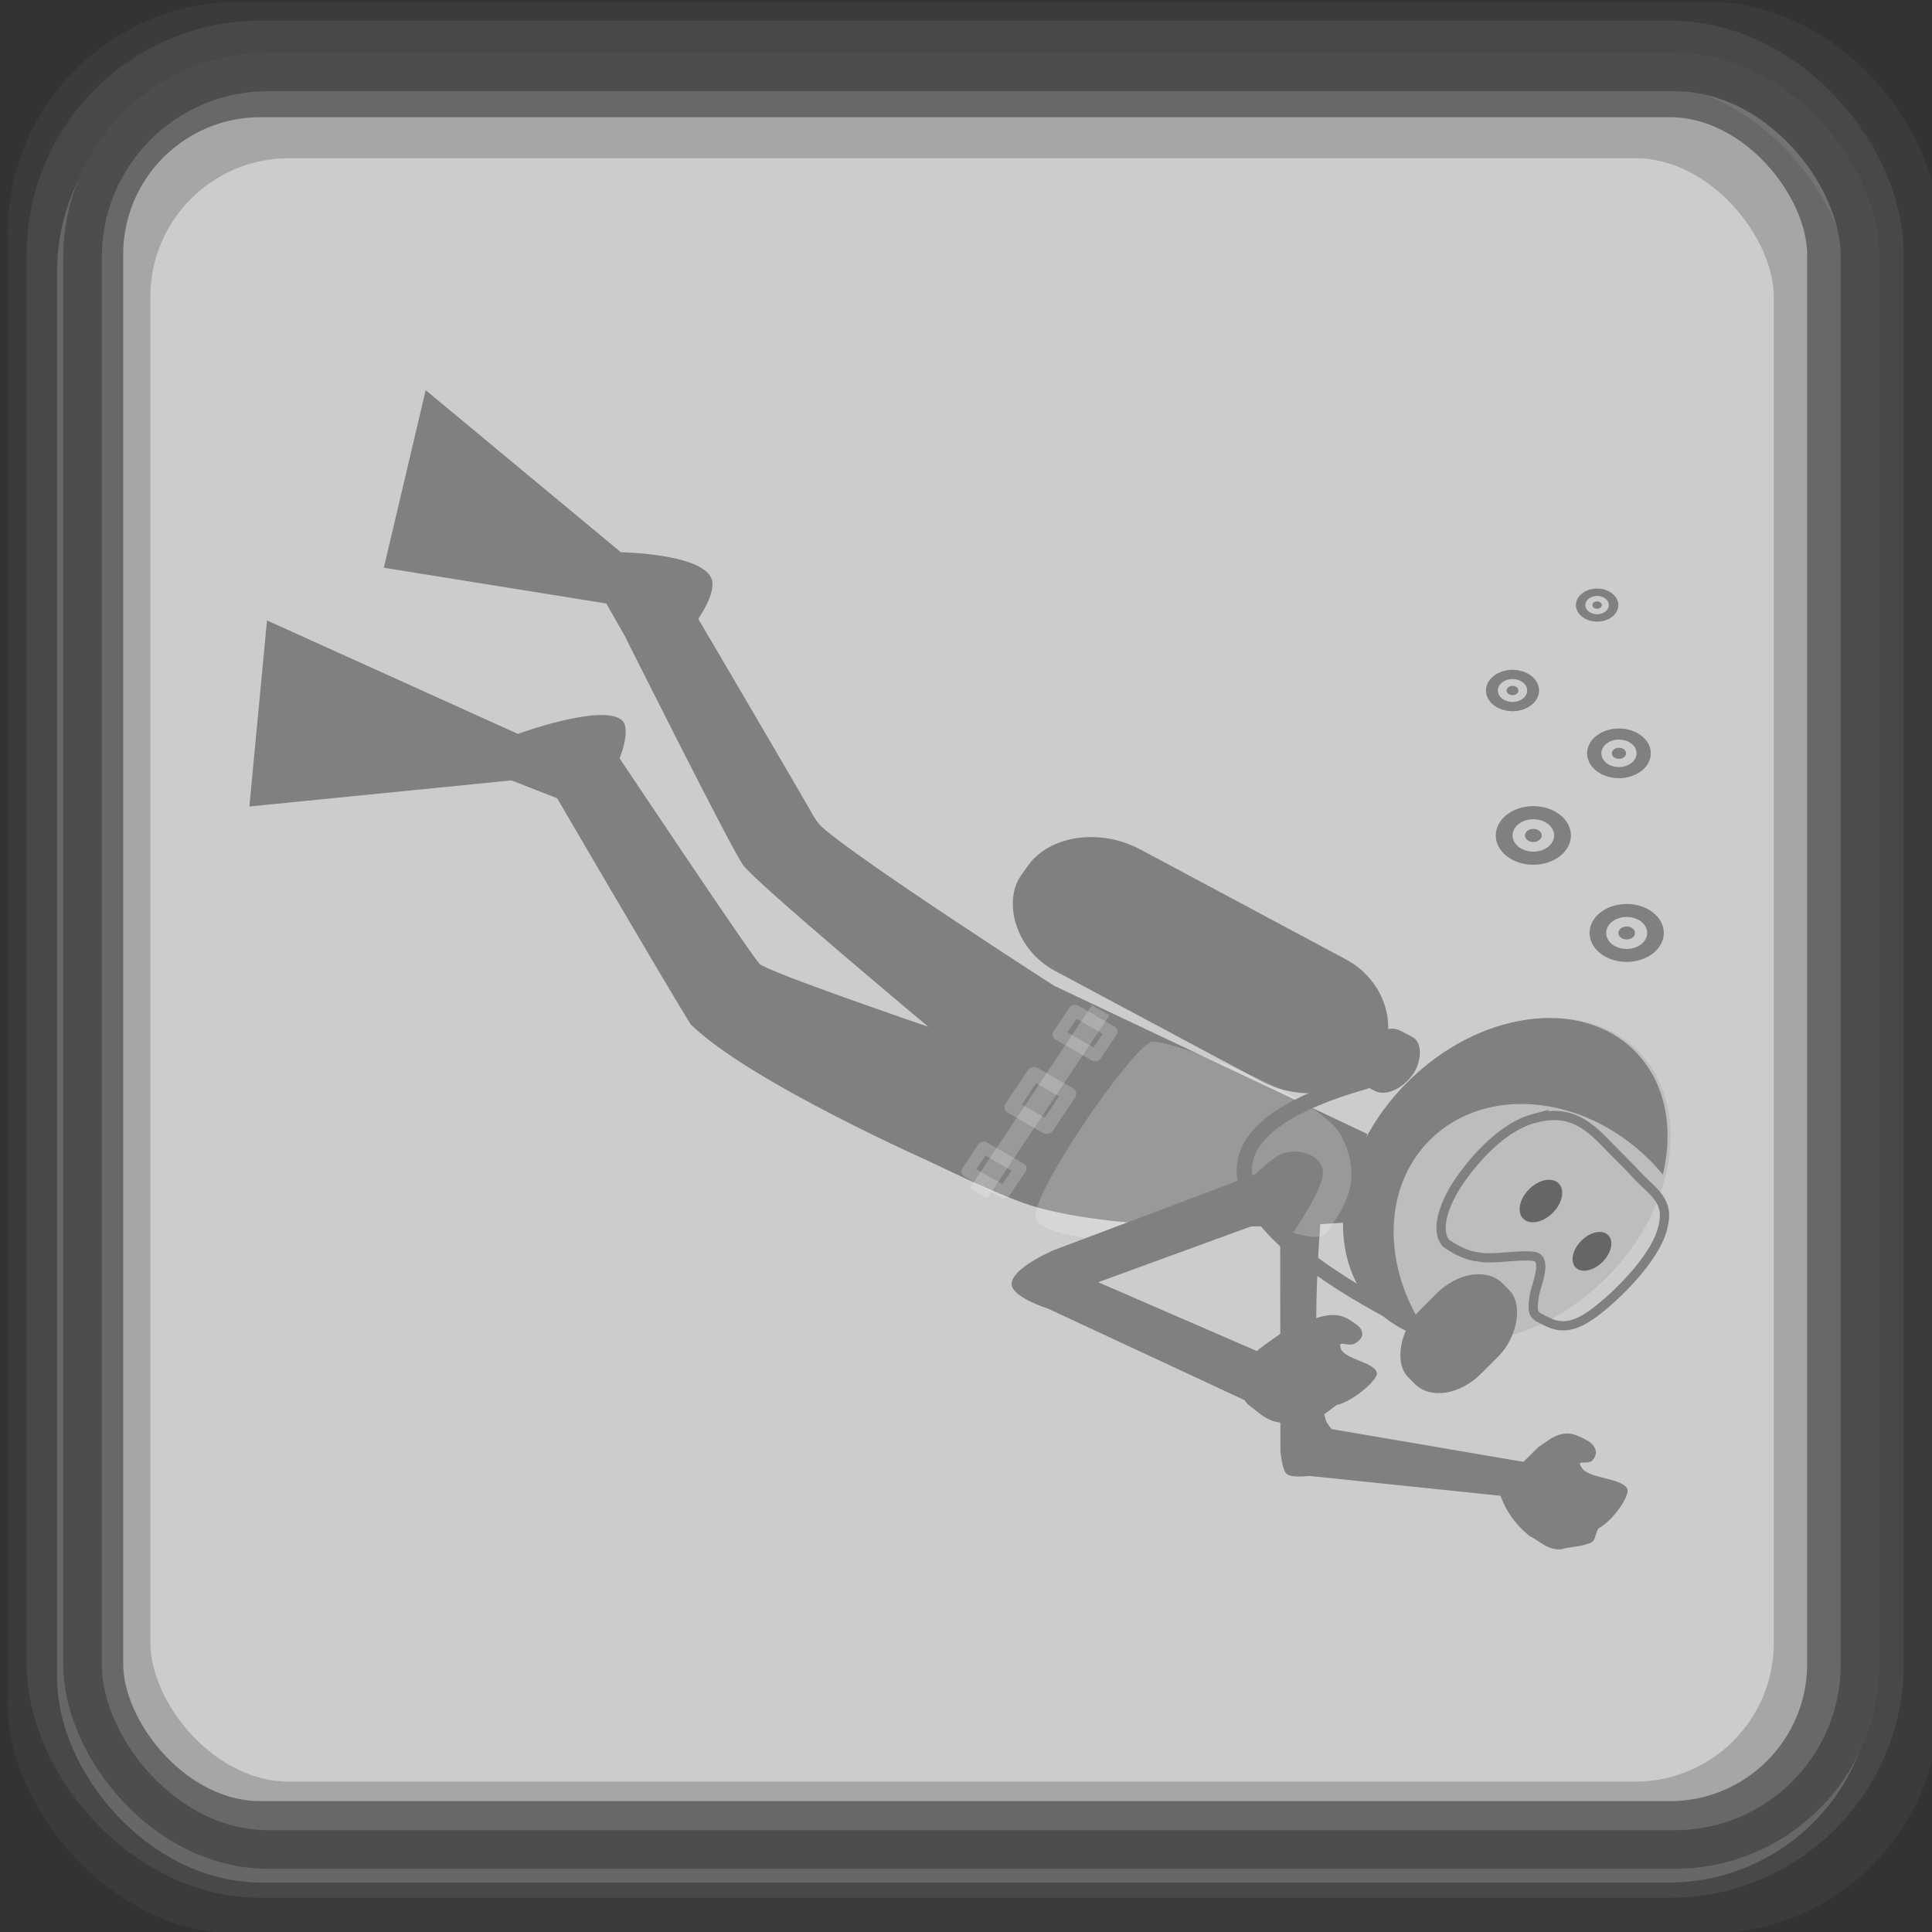 <?xml version="1.0" encoding="UTF-8" standalone="no"?>
<!-- Created with Inkscape (http://www.inkscape.org/) -->

<svg
   xmlns:dc="http://purl.org/dc/elements/1.1/"
   xmlns:cc="http://creativecommons.org/ns#"
   xmlns:rdf="http://www.w3.org/1999/02/22-rdf-syntax-ns#"
   xmlns:svg="http://www.w3.org/2000/svg"
   xmlns="http://www.w3.org/2000/svg"
   xmlns:sodipodi="http://sodipodi.sourceforge.net/DTD/sodipodi-0.dtd"
   xmlns:inkscape="http://www.inkscape.org/namespaces/inkscape"
   width="100"
   height="100"
   id="svg2"
   inkscape:label="Pozadí"
   sodipodi:version="0.32"
   inkscape:version="0.47 r22583"
   sodipodi:docname="scubageargrey.svg"
   inkscape:output_extension="org.inkscape.output.svg.inkscape"
   version="1.1">
  <rect width="100%" height="100%" fill="#333333" stroke="none"/>
  <defs
     id="defs2963">
    <inkscape:perspective
       sodipodi:type="inkscape:persp3d"
       inkscape:vp_x="0 : 526.18109 : 1"
       inkscape:vp_y="0 : 1000 : 0"
       inkscape:vp_z="744.09448 : 526.18109 : 1"
       inkscape:persp3d-origin="372.04724 : 350.78739 : 1"
       id="perspective346" />
    <inkscape:perspective
       id="perspective4464"
       inkscape:persp3d-origin="0.5 : 0.33333333 : 1"
       inkscape:vp_z="1 : 0.5 : 1"
       inkscape:vp_y="0 : 1000 : 0"
       inkscape:vp_x="0 : 0.5 : 1"
       sodipodi:type="inkscape:persp3d" />
    <inkscape:perspective
       id="perspective4512"
       inkscape:persp3d-origin="0.5 : 0.33333333 : 1"
       inkscape:vp_z="1 : 0.5 : 1"
       inkscape:vp_y="0 : 1000 : 0"
       inkscape:vp_x="0 : 0.5 : 1"
       sodipodi:type="inkscape:persp3d" />
    <inkscape:perspective
       id="perspective4512-4"
       inkscape:persp3d-origin="0.5 : 0.33333333 : 1"
       inkscape:vp_z="1 : 0.5 : 1"
       inkscape:vp_y="0 : 1000 : 0"
       inkscape:vp_x="0 : 0.5 : 1"
       sodipodi:type="inkscape:persp3d" />
    <inkscape:perspective
       id="perspective4919"
       inkscape:persp3d-origin="0.5 : 0.33333333 : 1"
       inkscape:vp_z="1 : 0.5 : 1"
       inkscape:vp_y="0 : 1000 : 0"
       inkscape:vp_x="0 : 0.5 : 1"
       sodipodi:type="inkscape:persp3d" />
    <inkscape:perspective
       id="perspective3045"
       inkscape:persp3d-origin="0.5 : 0.33333333 : 1"
       inkscape:vp_z="1 : 0.5 : 1"
       inkscape:vp_y="0 : 1000 : 0"
       inkscape:vp_x="0 : 0.5 : 1"
       sodipodi:type="inkscape:persp3d" />
    <inkscape:perspective
       id="perspective3637"
       inkscape:persp3d-origin="0.5 : 0.33333333 : 1"
       inkscape:vp_z="1 : 0.5 : 1"
       inkscape:vp_y="0 : 1000 : 0"
       inkscape:vp_x="0 : 0.5 : 1"
       sodipodi:type="inkscape:persp3d" />
    <inkscape:perspective
       id="perspective3615"
       inkscape:persp3d-origin="0.5 : 0.33333333 : 1"
       inkscape:vp_z="1 : 0.5 : 1"
       inkscape:vp_y="0 : 1000 : 0"
       inkscape:vp_x="0 : 0.5 : 1"
       sodipodi:type="inkscape:persp3d" />
    <inkscape:perspective
       id="perspective2842"
       inkscape:persp3d-origin="0.5 : 0.33333333 : 1"
       inkscape:vp_z="1 : 0.5 : 1"
       inkscape:vp_y="0 : 1000 : 0"
       inkscape:vp_x="0 : 0.5 : 1"
       sodipodi:type="inkscape:persp3d" />
    <inkscape:perspective
       id="perspective3697"
       inkscape:persp3d-origin="0.5 : 0.33333333 : 1"
       inkscape:vp_z="1 : 0.5 : 1"
       inkscape:vp_y="0 : 1000 : 0"
       inkscape:vp_x="0 : 0.5 : 1"
       sodipodi:type="inkscape:persp3d" />
  </defs>
  <sodipodi:namedview
     id="base"
     pagecolor="#ffffff"
     bordercolor="#666666"
     borderopacity="1.0"
     inkscape:pageopacity="0.0"
     inkscape:pageshadow="2"
     inkscape:zoom="2.52218"
     inkscape:cx="78.830121"
     inkscape:cy="53.432429"
     inkscape:document-units="px"
     inkscape:current-layer="layer1"
     inkscape:window-width="1024"
     inkscape:window-height="549"
     inkscape:window-x="0"
     inkscape:window-y="0"
     showgrid="false"
     inkscape:window-maximized="1" />
  <g
     inkscape:label="Vrstva 1"
     inkscape:groupmode="layer"
     id="layer1"
     transform="translate(0,-952.362)">
    <rect
       style="fill:#cccccc;fill-opacity:1;stroke:#cccccc;stroke-width:1.997;stroke-linejoin:round;stroke-miterlimit:4;stroke-opacity:1;stroke-dasharray:none"
       id="rect4438-0-8"
       width="92.003"
       height="92.003"
       x="3.955"
       y="956.8"
       rx="9.584"
       ry="9.584" />
    <rect
       style="fill:none;stroke:#4d4d4d;stroke-width:4;stroke-linejoin:round;stroke-miterlimit:4;stroke-opacity:0.3;stroke-dasharray:none"
       id="rect4438"
       width="96"
       height="96"
       x="2.396"
       y="954.449"
       rx="10"
       ry="10" />
    <rect
       style="fill:none;stroke:#4d4d4d;stroke-width:5;stroke-linejoin:round;stroke-miterlimit:4;stroke-opacity:0.7;stroke-dasharray:none"
       id="rect4438-57"
       width="92.16"
       height="92.16"
       x="3.877"
       y="955.929"
       rx="9.6"
       ry="9.6" />
    <rect
       style="fill:none;stroke:#4d4d4d;stroke-width:3.986;stroke-linejoin:round;stroke-miterlimit:4;stroke-opacity:0.3;stroke-dasharray:none"
       id="rect4438-5"
       width="88.014"
       height="88.014"
       x="5.79"
       y="958.558"
       rx="9.168"
       ry="9.168" />
    <rect
       style="fill:none;stroke:#4d4d4d;stroke-width:1.997;stroke-linejoin:round;stroke-miterlimit:4;stroke-opacity:1;stroke-dasharray:none"
       id="rect4438-0"
       width="92.003"
       height="92.003"
       x="4.272"
       y="956.087"
       rx="9.584"
       ry="9.584" />
    <g
       id="g2853"
       transform="matrix(0.923,0.923,-0.923,0.923,940.898,23.664)">
      <path
         sodipodi:nodetypes="csccccsccc"
         id="path3398"
         d="m 63.835,1009.012 c 0,0 4.13,5.121 6.557,6.418 0.11,0.059 0.408,0.085 0.408,0.085 l 6.519,-4.617 0.321,1.561 -6.161,5.001 c 0,0 -0.449,0.586 -0.707,0.574 -0.258,-0.012 -0.798,-0.473 -0.798,-0.473 l -7.421,-7.403 1.283,-1.145 z"
         style="fill:#808080;fill-opacity:1;fill-rule:evenodd;stroke:none" />
      <path
         transform="matrix(0.265,0,0,0.35,176.476,872.498)"
         d="m -385.714,374.505 c 0,11.44 -9.274,20.714 -20.714,20.714 -11.44,0 -20.714,-9.274 -20.714,-20.714 0,-11.44 9.274,-20.714 20.714,-20.714 11.44,0 20.714,9.274 20.714,20.714 z"
         sodipodi:ry="20.714285"
         sodipodi:rx="20.714285"
         sodipodi:cy="374.50504"
         sodipodi:cx="-406.42856"
         id="path3400"
         style="fill:#999999;fill-opacity:0.3;stroke:none"
         sodipodi:type="arc" />
      <path
         sodipodi:nodetypes="cccscc"
         id="path3402"
         d="m 63.521,1006.242 -12.871,4.601 1.462,8.409 c 0,0 3.037,-1.032 4.184,-1.68 4.074,-2.3 9.149,-8.296 9.149,-8.296 l -1.924,-3.034 z"
         style="fill:#808080;fill-opacity:1;fill-rule:evenodd;stroke:none" />
      <path
         sodipodi:nodetypes="cccczczccsscc"
         id="path3404"
         d="m 52.243,1019.203 c 0,0 -7.479,2.905 -10.77,2.935 -2.271,-0.539 -10.238,-2.638 -10.238,-2.638 l 0.749,-2.837 c 0,0 9.309,1.858 9.738,1.847 0.463,-0.011 6.492,-2.968 6.492,-2.968 0,0 -8.904,0.803 -9.738,0.66 -0.834,-0.143 -9.621,-3.067 -9.621,-3.067 l 1.366,-2.606 c 0,0 7.692,1.999 8.806,2.309 0.169,0.047 0.403,0.095 0.578,0.087 1.959,-0.095 11.172,-2.099 11.172,-2.099 l 1.465,8.377 z"
         style="fill:#808080;fill-opacity:1;fill-rule:evenodd;stroke:none" />
      <path
         transform="matrix(0.157,0,0,0.212,143.727,901.823)"
         d="m -445.982,478.343 c 0,2.371 -1.696,4.293 -3.788,4.293 -2.092,0 -3.788,-1.922 -3.788,-4.293 0,-2.371 1.696,-4.293 3.788,-4.293 2.092,0 3.788,1.922 3.788,4.293 z"
         sodipodi:ry="4.2931485"
         sodipodi:rx="3.7880721"
         sodipodi:cy="478.34299"
         sodipodi:cx="-449.77042"
         id="path3406"
         style="fill:#666666;fill-opacity:1;stroke:none"
         sodipodi:type="arc" />
      <path
         transform="matrix(0.175,0,0,0.231,148.982,892.755)"
         d="m -445.982,478.343 c 0,2.371 -1.696,4.293 -3.788,4.293 -2.092,0 -3.788,-1.922 -3.788,-4.293 0,-2.371 1.696,-4.293 3.788,-4.293 2.092,0 3.788,1.922 3.788,4.293 z"
         sodipodi:ry="4.2931485"
         sodipodi:rx="3.7880721"
         sodipodi:cy="478.34299"
         sodipodi:cx="-449.77042"
         id="path3408"
         style="fill:#666666;fill-opacity:1;stroke:none"
         sodipodi:type="arc" />
      <path
         id="path3410"
         d="m 68.691,996.415 c -3.032,0 -5.495,3.252 -5.495,7.257 0,4.005 2.463,7.25 5.495,7.25 0.863,0 1.682,-0.259 2.409,-0.729 -3.206,-0.432 -5.653,-2.746 -5.653,-5.533 0,-3.095 3.019,-5.605 6.74,-5.605 0.259,0 0.513,0.013 0.765,0.036 -1.008,-1.633 -2.542,-2.676 -4.261,-2.676 z"
         style="fill:#808080;fill-opacity:1;stroke:none" />
      <path
         sodipodi:nodetypes="csscsscccccs"
         id="path3412"
         d="m 67.757,1001.141 c 0.571,-0.996 1.278,-1.359 2.609,-1.33 0.75,0.016 1.249,-0.005 1.879,0.022 0.863,0.037 1.622,-0.225 2.165,0.712 0.598,0.886 0.685,2.888 0.5,4.286 -0.138,1.038 -0.509,1.437 -1.071,1.627 -0.571,0.193 -0.623,0.281 -1.127,-0.405 -0.248,-0.41 -0.625,-1.315 -1.043,-1.078 -0.446,0.289 -1.09,1.271 -1.539,1.565 -0.415,0.342 -0.876,0.467 -1.327,0.555 -0.727,-0.04 -1.251,-1.206 -1.418,-2.355 -0.193,-1.214 -0.173,-2.651 0.372,-3.6 z"
         style="fill:none;stroke:#808080;stroke-width:0.366;stroke-linecap:butt;stroke-linejoin:miter;stroke-miterlimit:4;stroke-opacity:1;stroke-dasharray:none" />
      <rect
         transform="matrix(0.957,-0.29,0.171,0.985,0,0)"
         ry="2.711"
         rx="3.305"
         y="983.325"
         x="-127.61"
         height="5.888"
         width="15.851"
         id="rect3414"
         style="fill:#808080;fill-opacity:1;stroke:none" />
      <rect
         ry="2.14"
         rx="1.563"
         y="1006.638"
         x="69.939"
         height="5.277"
         width="3.496"
         id="rect3416"
         style="fill:#808080;fill-opacity:1;stroke:none" />
      <rect
         transform="matrix(0.954,-0.299,0.177,0.984,0,0)"
         ry="2.116"
         rx="0.874"
         y="982.908"
         x="-118.724"
         height="2.608"
         width="2.291"
         id="rect3418"
         style="fill:#808080;fill-opacity:1;stroke:none" />
      <path
         sodipodi:nodetypes="cscsscszs"
         id="path3420"
         d="m 54.889,1009.702 c -0.4,0.749 0.939,7.982 1.743,8.217 1.183,0.346 5.06,-3.746 5.06,-3.746 0,0 -0.425,-4.136 0.013,-5.02 0.308,-0.621 1.053,-0.987 1.573,-0.658 0.535,0.338 0.929,2.597 0.929,2.597 0,0 0.988,-0.503 0.939,-0.875 -0.175,-1.343 -0.519,-2.644 -2.303,-3.196 -1.785,-0.552 -7.701,2.209 -7.953,2.681 z"
         style="fill:#ffffff;fill-opacity:0.2;fill-rule:evenodd;stroke:none" />
      <rect
         transform="matrix(0.195,0.981,-0.966,0.26,0,0)"
         y="145.257"
         x="991.206"
         height="0.799"
         width="8.729"
         id="rect3424"
         style="fill:#ffffff;fill-opacity:0.2;stroke:none" />
      <rect
         transform="matrix(0.195,0.981,-0.966,0.26,0,0)"
         y="144.834"
         x="991.737"
         height="1.674"
         width="1.133"
         id="rect3426"
         style="fill:none;stroke:#ffffff;stroke-width:0.484;stroke-linecap:round;stroke-linejoin:round;stroke-miterlimit:4;stroke-opacity:0.2;stroke-dasharray:none" />
      <rect
         transform="matrix(0.195,0.981,-0.966,0.26,0,0)"
         style="fill:none;stroke:#ffffff;stroke-width:0.484;stroke-linecap:round;stroke-linejoin:round;stroke-miterlimit:4;stroke-opacity:0.2;stroke-dasharray:none"
         id="rect3428"
         width="1.133"
         height="1.674"
         x="998.257"
         y="144.822" />
      <rect
         transform="matrix(0.195,0.981,-0.966,0.26,0,0)"
         y="144.857"
         x="994.723"
         height="1.604"
         width="1.576"
         id="rect3430"
         style="fill:none;stroke:#ffffff;stroke-width:0.559;stroke-linecap:round;stroke-linejoin:round;stroke-miterlimit:4;stroke-opacity:0.2;stroke-dasharray:none" />
      <path
         sodipodi:nodetypes="cccccccs"
         id="path3432"
         d="m 29.539,1009.045 c 0.563,0.211 0.782,1.517 0.782,1.517 l -1.42,2.577 -1.589,-0.435 -7.24,5.235 -3.805,-6.153 10.018,-0.928 c 0,0 2.252,-2.189 3.254,-1.812 z"
         style="fill:#808080;fill-opacity:1;fill-rule:evenodd;stroke:none" />
      <path
         style="fill:#808080;fill-opacity:1;fill-rule:evenodd;stroke:none"
         d="m 30.986,1015.542 c 0.582,-0.084 1.124,1.319 1.124,1.319 l -0.717,2.683 -1.78,0.779 -6.617,8.08 -4.722,-5.711 10.215,-3.853 c 0,0 1.462,-3.148 2.497,-3.298 z"
         id="path3434"
         sodipodi:nodetypes="cccccccs" />
      <path
         sodipodi:nodetypes="cccccccccccz"
         id="path3436"
         d="m 77.205,1009.666 c 0.171,-0.706 0.553,-0.837 1.039,-0.985 0.211,-0.083 0.733,-0.118 0.745,0.428 -0.026,0.247 -0.501,0.411 -0.116,0.469 0.493,0.155 1.38,-0.805 1.866,-0.685 0.296,0.057 0.519,1.313 0.326,1.912 0.072,0.34 0.306,0.41 0.151,0.709 -0.148,0.334 -0.444,0.62 -0.598,0.919 -0.354,0.427 -0.814,0.381 -1.294,0.533 -0.483,0.052 -1.213,0.028 -1.921,-0.319 -0.395,-0.418 -0.203,-1.023 -0.309,-1.553 l 0.006,-0.866"
         style="fill:#808080;fill-opacity:1;fill-rule:evenodd;stroke:none" />
      <path
         sodipodi:nodetypes="cccccsccc"
         id="path3438"
         d="m 63.475,1010.759 -3.34,7.184 6.974,-2.755 0.621,1.89 -8.271,3.016 c 0,0 -1.306,0.683 -1.688,0.336 -0.474,-0.43 0.212,-2.124 0.212,-2.124 l 3.886,-8.58 1.605,1.033 z"
         style="fill:#808080;fill-opacity:1;fill-rule:evenodd;stroke:none" />
      <path
         inkscape:transform-center-x="-3.1377547"
         inkscape:transform-center-y="2.1925017"
         sodipodi:nodetypes="cccccccccccz"
         id="path3440"
         d="m 67.284,1012.779 c 0.399,-0.738 0.78,-0.813 1.257,-0.887 0.214,-0.052 0.684,0 0.501,0.6 -0.11,0.265 -0.584,0.358 -0.267,0.491 0.376,0.258 1.319,-0.541 1.703,-0.323 0.239,0.114 0.163,1.435 -0.218,2.054 -0.057,0.383 -0.097,0.993 -0.339,1.291 -0.248,0.338 -0.463,0.435 -0.703,0.732 -0.461,0.402 -0.997,0.354 -1.471,0.434 -0.441,-0.029 -0.869,-0.337 -1.17,-0.878 -0.198,-0.527 0.011,-1.378 0.105,-1.974 l 0.311,-0.943"
         style="fill:#808080;fill-opacity:1;fill-rule:evenodd;stroke:none" />
      <path
         sodipodi:nodetypes="ccc"
         id="path3442"
         d="m 61.979,1004.853 c -6.008,10.76 8.236,5.44 9.532,4.89 l -0.25,-0.33"
         style="fill:none;stroke:#808080;stroke-width:0.603;stroke-linecap:round;stroke-linejoin:round;stroke-miterlimit:4;stroke-opacity:1;stroke-dasharray:none" />
    </g>
    <g
       id="g2877"
       transform="translate(10.309,6.344)">
      <path
         transform="matrix(0.747,0,0,0.583,39.966,963.891)"
         d="m 45.985,52.172 c 0,0.317 -0.257,0.575 -0.575,0.575 -0.317,0 -0.575,-0.257 -0.575,-0.575 0,-0.317 0.257,-0.575 0.575,-0.575 0.317,0 0.575,0.257 0.575,0.575 z"
         sodipodi:ry="0.5748176"
         sodipodi:rx="0.5748176"
         sodipodi:cy="52.171925"
         sodipodi:cx="45.410591"
         id="path3616"
         style="fill:#808080;fill-opacity:1;stroke:#808080;stroke-width:4;stroke-linejoin:round;stroke-miterlimit:4;stroke-opacity:1;stroke-dasharray:none"
         sodipodi:type="arc" />
      <path
         transform="matrix(0.427,0,0,0.333,52.967,959.964)"
         d="m 45.985,52.172 c 0,0.317 -0.257,0.575 -0.575,0.575 -0.317,0 -0.575,-0.257 -0.575,-0.575 0,-0.317 0.257,-0.575 0.575,-0.575 0.317,0 0.575,0.257 0.575,0.575 z"
         sodipodi:ry="0.5748176"
         sodipodi:rx="0.5748176"
         sodipodi:cy="52.171925"
         sodipodi:cx="45.410591"
         id="path3616-3"
         style="fill:#808080;fill-opacity:1;stroke:#808080;stroke-width:4;stroke-linejoin:round;stroke-miterlimit:4;stroke-opacity:1;stroke-dasharray:none"
         sodipodi:type="arc" />
      <path
         transform="matrix(0.756,0,0,0.59,34.727,958.479)"
         d="m 45.985,52.172 c 0,0.317 -0.257,0.575 -0.575,0.575 -0.317,0 -0.575,-0.257 -0.575,-0.575 0,-0.317 0.257,-0.575 0.575,-0.575 0.317,0 0.575,0.257 0.575,0.575 z"
         sodipodi:ry="0.5748176"
         sodipodi:rx="0.5748176"
         sodipodi:cy="52.171925"
         sodipodi:cx="45.410591"
         id="path3616-7"
         style="fill:#808080;fill-opacity:1;stroke:#808080;stroke-width:4;stroke-linejoin:round;stroke-miterlimit:4;stroke-opacity:1;stroke-dasharray:none"
         sodipodi:type="arc" />
      <path
         transform="matrix(0.534,0,0,0.417,43.73,960.003)"
         d="m 45.985,52.172 c 0,0.317 -0.257,0.575 -0.575,0.575 -0.317,0 -0.575,-0.257 -0.575,-0.575 0,-0.317 0.257,-0.575 0.575,-0.575 0.317,0 0.575,0.257 0.575,0.575 z"
         sodipodi:ry="0.5748176"
         sodipodi:rx="0.5748176"
         sodipodi:cy="52.171925"
         sodipodi:cx="45.410591"
         id="path3616-9"
         style="fill:#808080;fill-opacity:1;stroke:#808080;stroke-width:4;stroke-linejoin:round;stroke-miterlimit:4;stroke-opacity:1;stroke-dasharray:none"
         sodipodi:type="arc" />
      <path
         transform="matrix(0.641,0,0,0.5,44.38,958.924)"
         d="m 45.985,52.172 c 0,0.317 -0.257,0.575 -0.575,0.575 -0.317,0 -0.575,-0.257 -0.575,-0.575 0,-0.317 0.257,-0.575 0.575,-0.575 0.317,0 0.575,0.257 0.575,0.575 z"
         sodipodi:ry="0.5748176"
         sodipodi:rx="0.5748176"
         sodipodi:cy="52.171925"
         sodipodi:cx="45.410591"
         id="path3616-2"
         style="fill:#808080;fill-opacity:1;stroke:#808080;stroke-width:4;stroke-linejoin:round;stroke-miterlimit:4;stroke-opacity:1;stroke-dasharray:none"
         sodipodi:type="arc" />
    </g>
  </g>
</svg>

